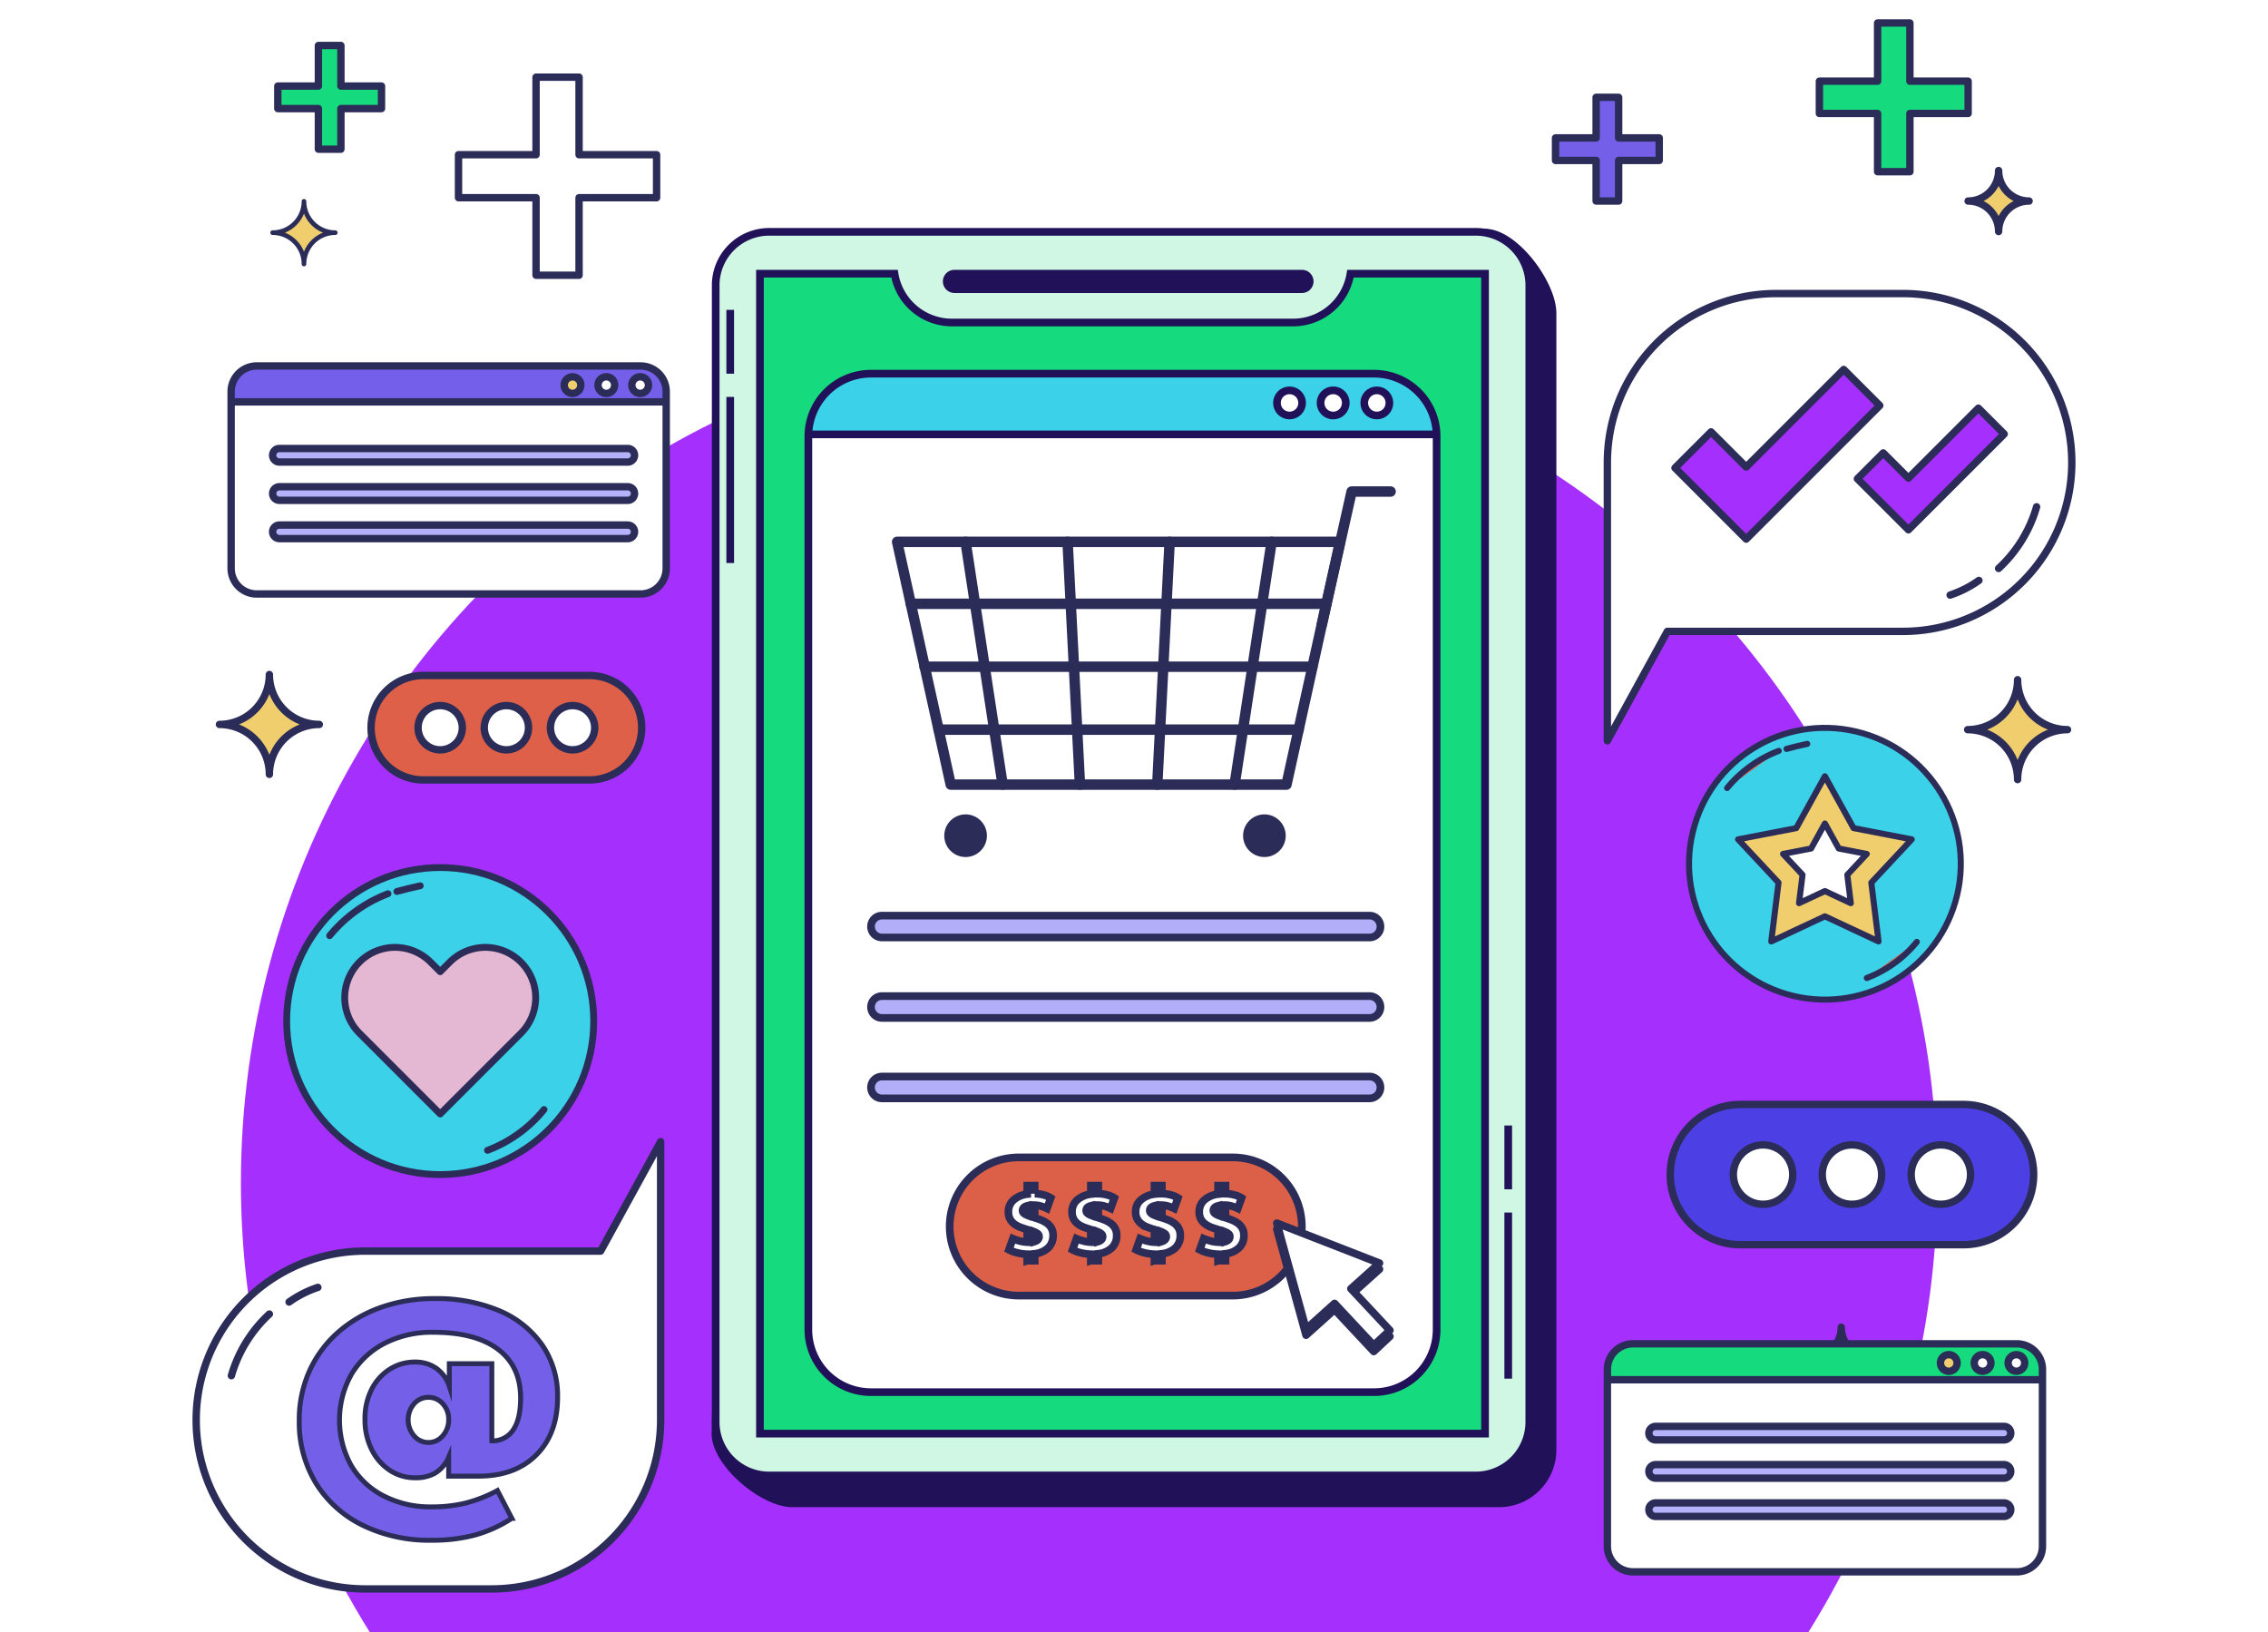 <svg xmlns="http://www.w3.org/2000/svg" xmlns:xlink="http://www.w3.org/1999/xlink" width="460.391" height="331.373" viewBox="0 0 460.391 331.373">
  <defs>
    <clipPath id="clip-path">
      <rect id="Rectángulo_409749" data-name="Rectángulo 409749" width="460.391" height="331.373" transform="translate(868.291 2159.192)" fill="#fff" stroke="#707070" stroke-width="1" opacity="0.77"/>
    </clipPath>
    <filter id="Elipse_11689" x="23.695" y="45.728" width="394.754" height="394.754" filterUnits="userSpaceOnUse">
      <feOffset dy="3" input="SourceAlpha"/>
      <feGaussianBlur stdDeviation="3" result="blur"/>
      <feFlood flood-opacity="0.161"/>
      <feComposite operator="in" in2="blur"/>
      <feComposite in="SourceGraphic"/>
    </filter>
    <clipPath id="clip-path-2">
      <path id="Trazado_994497" data-name="Trazado 994497" d="M313.829,649.5H211.708A12.706,12.706,0,0,1,199,636.789V455.459a12.706,12.706,0,0,1,12.706-12.706H313.829a12.706,12.706,0,0,1,12.706,12.706v181.33A12.706,12.706,0,0,1,313.829,649.5Z" transform="translate(-199.002 -442.753)"/>
    </clipPath>
    <clipPath id="clip-path-6">
      <path id="Trazado_994534" data-name="Trazado 994534" d="M524.147,782.908H446.23a5.2,5.2,0,0,1-5.2-5.2V741.823a5.2,5.2,0,0,1,5.2-5.2h77.917a5.2,5.2,0,0,1,5.2,5.2v35.886A5.2,5.2,0,0,1,524.147,782.908Z" transform="translate(-441.03 -736.623)"/>
    </clipPath>
    <clipPath id="clip-path-8">
      <path id="Trazado_994543" data-name="Trazado 994543" d="M107.271,486.7H29.354a5.2,5.2,0,0,1-5.2-5.2V445.614a5.2,5.2,0,0,1,5.2-5.2h77.917a5.2,5.2,0,0,1,5.2,5.2V481.5A5.2,5.2,0,0,1,107.271,486.7Z" transform="translate(-24.154 -440.414)"/>
    </clipPath>
  </defs>
  <g id="Enmascarar_grupo_1098762" data-name="Enmascarar grupo 1098762" transform="translate(-868.291 -2159.192)" clip-path="url(#clip-path)">
    <g id="Grupo_1160598" data-name="Grupo 1160598" transform="translate(845.882 2155.809)">
      <g id="Grupo_1160596" data-name="Grupo 1160596" transform="translate(0 0)">
        <g transform="matrix(1, 0, 0, 1, 22.41, 3.38)" filter="url(#Elipse_11689)">
          <circle id="Elipse_11689-2" data-name="Elipse 11689" cx="188.377" cy="188.377" r="188.377" transform="translate(32.7 51.73)" fill="#fff"/>
        </g>
        <circle id="Elipse_11690" data-name="Elipse 11690" cx="172.172" cy="172.172" r="172.172" transform="translate(243.487 486.975) rotate(-135)" fill="#a530fe"/>
      </g>
      <g id="Grupo_1160597" data-name="Grupo 1160597" transform="translate(62.233 8.045)">
        <g id="Grupo_1160539" data-name="Grupo 1160539" transform="translate(4.723 29.959)">
          <path id="Trazado_994482" data-name="Trazado 994482" d="M43.087,403.257h0a6.359,6.359,0,0,0-6.36-6.359h0a6.36,6.36,0,0,0,6.36-6.36h0a6.36,6.36,0,0,0,6.36,6.36h0A6.359,6.359,0,0,0,43.087,403.257Z" transform="translate(-25.93 -384.291)" fill="#f1ce6d" stroke="#2b2d58" stroke-linecap="round" stroke-linejoin="round" stroke-miterlimit="10" stroke-width="0.941"/>
          <path id="Trazado_994483" data-name="Trazado 994483" d="M204.247,745.955h0a10.136,10.136,0,0,0-10.136-10.136h0a10.136,10.136,0,0,0,10.136-10.136h0a10.136,10.136,0,0,0,10.136,10.136h0A10.136,10.136,0,0,0,204.247,745.955Z" transform="translate(-77.842 -494.838)" fill="#f1ce6d" stroke="#2b2d58" stroke-linecap="round" stroke-linejoin="round" stroke-miterlimit="10" stroke-width="1.5"/>
          <path id="Trazado_994484" data-name="Trazado 994484" d="M508.83,743.95h0a6.188,6.188,0,0,0-6.188-6.188h0a6.188,6.188,0,0,0,6.188-6.188h0a6.188,6.188,0,0,0,6.188,6.188h0A6.188,6.188,0,0,0,508.83,743.95Z" transform="translate(-179.61 -496.781)" fill="#f1ce6d" stroke="#2b2d58" stroke-linecap="round" stroke-linejoin="round" stroke-miterlimit="10" stroke-width="1.5"/>
          <path id="Trazado_994485" data-name="Trazado 994485" d="M560.3,555.727h0a10.136,10.136,0,0,0-10.136-10.136h0A10.136,10.136,0,0,0,560.3,535.455h0a10.136,10.136,0,0,0,10.136,10.136h0A10.136,10.136,0,0,0,560.3,555.727Z" transform="translate(-195.286 -432.092)" fill="#f1ce6d" stroke="#2b2d58" stroke-linecap="round" stroke-linejoin="round" stroke-miterlimit="10" stroke-width="1.5"/>
          <path id="Trazado_994486" data-name="Trazado 994486" d="M30.751,554.147h0a10.136,10.136,0,0,0-10.136-10.136h0a10.136,10.136,0,0,0,10.136-10.136h0a10.136,10.136,0,0,0,10.136,10.136h0A10.135,10.135,0,0,0,30.751,554.147Z" transform="translate(-20.615 -431.571)" fill="#f1ce6d" stroke="#2b2d58" stroke-linecap="round" stroke-linejoin="round" stroke-miterlimit="10" stroke-width="1.5"/>
          <path id="Trazado_994487" data-name="Trazado 994487" d="M556.489,393.593h0a6.188,6.188,0,0,0-6.188-6.188h0a6.188,6.188,0,0,0,6.188-6.188h0a6.188,6.188,0,0,0,6.188,6.188h0A6.188,6.188,0,0,0,556.489,393.593Z" transform="translate(-195.331 -381.217)" fill="#f1ce6d" stroke="#2b2d58" stroke-linecap="round" stroke-linejoin="round" stroke-miterlimit="10" stroke-width="1.5"/>
        </g>
        <g id="Grupo_1160540" data-name="Grupo 1160540" transform="translate(16.57 0)">
          <path id="Trazado_994488" data-name="Trazado 994488" d="M133.24,368.672H117.5v-15.74h-8.731v15.74H93.029V377.4h15.74v15.74H117.5V377.4h15.74Z" transform="translate(-56.348 -341.928)" fill="#fff" stroke="#2b2d58" stroke-linecap="round" stroke-linejoin="round" stroke-miterlimit="10" stroke-width="1.5"/>
          <path id="Trazado_994489" data-name="Trazado 994489" d="M535.44,308.379H523.622V296.561h-6.556v11.818H505.248v6.556h11.818v11.818h6.556V314.935H535.44Z" transform="translate(-192.317 -296.561)" fill="#15da7e" stroke="#2b2d58" stroke-linecap="round" stroke-linejoin="round" stroke-miterlimit="10" stroke-width="1.5"/>
          <path id="Trazado_994490" data-name="Trazado 994490" d="M59.344,326.167H51.1v-8.24H46.533v8.24h-8.24v4.57h8.24v8.24H51.1v-8.24h8.24Z" transform="translate(-38.293 -313.356)" fill="#15da7e" stroke="#2b2d58" stroke-linecap="round" stroke-linejoin="round" stroke-miterlimit="10" stroke-width="1.5"/>
          <path id="Trazado_994491" data-name="Trazado 994491" d="M446.375,367.279h-8.24v-8.24h-4.571v8.24h-8.24v4.571h8.24v8.24h4.571v-8.24h8.24Z" transform="translate(-165.954 -343.943)" fill="#745fe8" stroke="#2b2d58" stroke-linecap="round" stroke-linejoin="round" stroke-miterlimit="10" stroke-width="1.5"/>
        </g>
        <g id="Grupo_1160560" data-name="Grupo 1160560" transform="translate(105.407 42.402)">
          <g id="Grupo_1160543" data-name="Grupo 1160543" transform="translate(0 0)">
            <path id="Trazado_994492" data-name="Trazado 994492" d="M329.922,657.984H186.484c-6,0-15.629-8.158-15.629-14.156l4.768-227.44a10.86,10.86,0,0,1,10.86-10.86l140.595-5.5c6,0,13.7,10.361,13.7,16.359V647.124A10.858,10.858,0,0,1,329.922,657.984Z" transform="translate(-170.855 -399.866)" fill="#201158" stroke="#201158" stroke-miterlimit="10" stroke-width="1.556"/>
            <path id="Trazado_994493" data-name="Trazado 994493" d="M325.228,652.241H181.79a10.86,10.86,0,0,1-10.86-10.86V410.645a10.86,10.86,0,0,1,10.86-10.86H325.228a10.86,10.86,0,0,1,10.86,10.86V641.381A10.86,10.86,0,0,1,325.228,652.241Z" transform="translate(-170.88 -399.785)" fill="#cff7e4" stroke="#201158" stroke-miterlimit="10" stroke-width="1.556"/>
            <path id="Trazado_994494" data-name="Trazado 994494" d="M304.206,412.459a11.789,11.789,0,0,1-11.632,9.91H223.288a11.789,11.789,0,0,1-11.632-9.91H184.337V647.928H331.526V412.459Z" transform="translate(-175.302 -403.966)" fill="#15da7e" stroke="#201158" stroke-miterlimit="10" stroke-width="1.556"/>
            <path id="Trazado_994495" data-name="Trazado 994495" d="M313.022,415.6H242.484a1.572,1.572,0,0,1-1.572-1.572h0a1.572,1.572,0,0,1,1.572-1.572h70.538a1.572,1.572,0,0,1,1.572,1.572h0A1.572,1.572,0,0,1,313.022,415.6Z" transform="translate(-193.963 -403.965)" fill="#201158" stroke="#201158" stroke-miterlimit="10" stroke-width="1.556"/>
            <g id="Grupo_1160541" data-name="Grupo 1160541" transform="translate(3 15.842)">
              <line id="Línea_667" data-name="Línea 667" y1="33.719" transform="translate(0 17.669)" fill="none" stroke="#201158" stroke-miterlimit="10" stroke-width="1.556"/>
              <line id="Línea_668" data-name="Línea 668" y1="12.953" fill="none" stroke="#201158" stroke-miterlimit="10" stroke-width="1.556"/>
            </g>
            <g id="Grupo_1160542" data-name="Grupo 1160542" transform="translate(160.932 181.414)">
              <line id="Línea_669" data-name="Línea 669" y1="33.719" transform="translate(0 17.669)" fill="none" stroke="#201158" stroke-miterlimit="10" stroke-width="1.556"/>
              <line id="Línea_670" data-name="Línea 670" y1="12.953" fill="none" stroke="#201158" stroke-miterlimit="10" stroke-width="1.556"/>
            </g>
          </g>
          <g id="Grupo_1160548" data-name="Grupo 1160548" transform="translate(18.863 28.795)">
            <path id="Trazado_994496" data-name="Trazado 994496" d="M313.829,649.5H211.708A12.706,12.706,0,0,1,199,636.789V455.459a12.706,12.706,0,0,1,12.706-12.706H313.829a12.706,12.706,0,0,1,12.706,12.706v181.33A12.706,12.706,0,0,1,313.829,649.5Z" transform="translate(-199.002 -442.753)" fill="#fff"/>
            <g id="Grupo_1160544" data-name="Grupo 1160544" clip-path="url(#clip-path-2)">
              <rect id="Rectángulo_409744" data-name="Rectángulo 409744" width="170.603" height="20.269" transform="translate(-24.181 -7.95)" fill="#3ad1e9" stroke="#201158" stroke-miterlimit="10" stroke-width="1.556"/>
            </g>
            <g id="Grupo_1160545" data-name="Grupo 1160545" clip-path="url(#clip-path-2)">
              <circle id="Elipse_11680" data-name="Elipse 11680" cx="2.556" cy="2.556" r="2.556" transform="translate(112.837 3.379)" fill="#fff" stroke="#201158" stroke-miterlimit="10" stroke-width="1.556"/>
            </g>
            <g id="Grupo_1160546" data-name="Grupo 1160546" clip-path="url(#clip-path-2)">
              <path id="Trazado_994499" data-name="Trazado 994499" d="M359.268,450.351a2.556,2.556,0,1,1-2.556-2.556A2.556,2.556,0,0,1,359.268,450.351Z" transform="translate(-250.179 -444.416)" fill="#fff" stroke="#201158" stroke-miterlimit="10" stroke-width="1.556"/>
            </g>
            <g id="Grupo_1160547" data-name="Grupo 1160547" clip-path="url(#clip-path-2)">
              <circle id="Elipse_11681" data-name="Elipse 11681" cx="2.556" cy="2.556" r="2.556" transform="translate(95.117 3.379)" fill="#fff" stroke="#201158" stroke-miterlimit="10" stroke-width="1.556"/>
            </g>
            <path id="Trazado_994502" data-name="Trazado 994502" d="M313.829,649.5H211.708A12.706,12.706,0,0,1,199,636.789V455.459a12.706,12.706,0,0,1,12.706-12.706H313.829a12.706,12.706,0,0,1,12.706,12.706v181.33A12.706,12.706,0,0,1,313.829,649.5Z" transform="translate(-199.002 -442.753)" fill="none" stroke="#201158" stroke-miterlimit="10" stroke-width="1.556"/>
          </g>
          <g id="Grupo_1160553" data-name="Grupo 1160553" transform="translate(35.824 51.662)">
            <g id="Grupo_1160552" data-name="Grupo 1160552">
              <g id="Grupo_1160551" data-name="Grupo 1160551" transform="translate(0 10.213)">
                <path id="Trazado_994503" data-name="Trazado 994503" d="M304.4,543.509H236.251a1.06,1.06,0,0,1-1.035-.831L224.337,493.4a1.059,1.059,0,0,1,1.034-1.287h89.912a1.059,1.059,0,0,1,1.034,1.287l-10.879,49.276A1.058,1.058,0,0,1,304.4,543.509Zm-67.3-2.118h66.451l10.412-47.157H226.69Z" transform="translate(-224.312 -492.115)" fill="#2b2d58"/>
                <g id="Grupo_1160549" data-name="Grupo 1160549" transform="translate(2.777 12.572)">
                  <path id="Trazado_994504" data-name="Trazado 994504" d="M312.442,532.056h-78.72a1.06,1.06,0,1,1,0-2.119h78.72a1.06,1.06,0,0,1,0,2.119Z" transform="translate(-229.843 -517.163)" fill="#2b2d58"/>
                  <path id="Trazado_994505" data-name="Trazado 994505" d="M313.874,512.994h-84.36a1.059,1.059,0,0,1,0-2.119h84.361a1.059,1.059,0,1,1,0,2.119Z" transform="translate(-228.455 -510.875)" fill="#2b2d58"/>
                  <path id="Trazado_994506" data-name="Trazado 994506" d="M311.009,551.118H237.93a1.059,1.059,0,0,1,0-2.119h73.079a1.059,1.059,0,1,1,0,2.119Z" transform="translate(-231.231 -523.45)" fill="#2b2d58"/>
                </g>
                <g id="Grupo_1160550" data-name="Grupo 1160550" transform="translate(13.895 0)">
                  <path id="Trazado_994507" data-name="Trazado 994507" d="M279.51,543.509a1.059,1.059,0,0,1-1.057-1.005l-2.506-49.275a1.059,1.059,0,0,1,2.116-.108l2.505,49.275a1.06,1.06,0,0,1-1,1.112Z" transform="translate(-255.239 -492.115)" fill="#2b2d58"/>
                  <path id="Trazado_994508" data-name="Trazado 994508" d="M253.621,543.509a1.06,1.06,0,0,1-1.046-.9l-7.516-49.275a1.059,1.059,0,1,1,2.094-.32l7.516,49.275a1.06,1.06,0,0,1-.887,1.207A1.01,1.01,0,0,1,253.621,543.509Z" transform="translate(-245.047 -492.115)" fill="#2b2d58"/>
                  <path id="Trazado_994509" data-name="Trazado 994509" d="M327.588,543.509a1.078,1.078,0,0,1-.161-.012,1.059,1.059,0,0,1-.887-1.207l7.516-49.275a1.059,1.059,0,0,1,2.094.32l-7.516,49.275A1.06,1.06,0,0,1,327.588,543.509Z" transform="translate(-271.923 -492.115)" fill="#2b2d58"/>
                  <path id="Trazado_994510" data-name="Trazado 994510" d="M304.166,543.509h-.055a1.059,1.059,0,0,1-1-1.112l2.506-49.275a1.059,1.059,0,1,1,2.116.108L305.223,542.5A1.059,1.059,0,0,1,304.166,543.509Z" transform="translate(-264.197 -492.115)" fill="#2b2d58"/>
                </g>
              </g>
              <path id="Trazado_994511" data-name="Trazado 994511" d="M354.024,505.948a1.061,1.061,0,0,1-1.035-1.291l6.041-26.954a1.06,1.06,0,0,1,1.034-.828h7.911a1.059,1.059,0,1,1,0,2.119h-7.063l-5.856,26.126A1.062,1.062,0,0,1,354.024,505.948Z" transform="translate(-266.747 -476.875)" fill="#2b2d58"/>
            </g>
            <path id="Trazado_994512" data-name="Trazado 994512" d="M248.825,580.577a4.327,4.327,0,1,1-4.327-4.327A4.327,4.327,0,0,1,248.825,580.577Z" transform="translate(-229.543 -509.654)" fill="#2b2d58"/>
            <path id="Trazado_994513" data-name="Trazado 994513" d="M339.337,580.577a4.327,4.327,0,1,1-4.327-4.327A4.327,4.327,0,0,1,339.337,580.577Z" transform="translate(-259.398 -509.654)" fill="#2b2d58"/>
          </g>
          <path id="Trazado_994514" data-name="Trazado 994514" d="M319.186,611.351H220.2a2.216,2.216,0,0,1-2.216-2.216h0a2.216,2.216,0,0,1,2.216-2.216h98.981a2.216,2.216,0,0,1,2.216,2.216h0A2.216,2.216,0,0,1,319.186,611.351Z" transform="translate(-186.402 -468.108)" fill="#b2aff8" stroke="#2b2d58" stroke-miterlimit="10" stroke-width="1.556"/>
          <path id="Trazado_994515" data-name="Trazado 994515" d="M319.186,635.721H220.2a2.216,2.216,0,0,1-2.216-2.216h0a2.216,2.216,0,0,1,2.216-2.216h98.981a2.216,2.216,0,0,1,2.216,2.216h0A2.216,2.216,0,0,1,319.186,635.721Z" transform="translate(-186.402 -476.146)" fill="#b2aff8" stroke="#2b2d58" stroke-miterlimit="10" stroke-width="1.556"/>
          <path id="Trazado_994516" data-name="Trazado 994516" d="M319.186,660.09H220.2a2.217,2.217,0,0,1-2.216-2.216h0a2.216,2.216,0,0,1,2.216-2.216h98.981a2.217,2.217,0,0,1,2.216,2.216h0A2.217,2.217,0,0,1,319.186,660.09Z" transform="translate(-186.402 -484.184)" fill="#b2aff8" stroke="#2b2d58" stroke-miterlimit="10" stroke-width="1.556"/>
          <path id="Trazado_994517" data-name="Trazado 994517" d="M299.268,708.206H255.841a14.025,14.025,0,0,1-14.026-14.026h0a14.025,14.025,0,0,1,14.026-14.026h43.427a14.025,14.025,0,0,1,14.026,14.026h0A14.025,14.025,0,0,1,299.268,708.206Z" transform="translate(-194.261 -492.264)" fill="#dc6048" stroke="#2b2d58" stroke-miterlimit="10" stroke-width="1.556"/>
          <g id="Grupo_1160558" data-name="Grupo 1160558" transform="translate(59.47 193.622)">
            <g id="Grupo_1160554" data-name="Grupo 1160554">
              <path id="Trazado_994518" data-name="Trazado 994518" d="M263.414,703.943v-1.314a9.75,9.75,0,0,1-2.025-.284,7.224,7.224,0,0,1-1.686-.623l.8-2.254a10.694,10.694,0,0,0,1.41.48,7.13,7.13,0,0,0,1.5.23v-2.556c-.438-.13-.883-.278-1.332-.444a5.19,5.19,0,0,1-1.234-.649,3.109,3.109,0,0,1-.9-1,2.949,2.949,0,0,1-.346-1.491,3.117,3.117,0,0,1,1.02-2.4,5.151,5.151,0,0,1,2.8-1.208v-1.722h1.509v1.635a7.475,7.475,0,0,1,1.83.257,4.807,4.807,0,0,1,1.437.612l-.763,2.131a8.4,8.4,0,0,0-1.251-.48,4.947,4.947,0,0,0-1.252-.195v2.556q.639.2,1.3.462a5.66,5.66,0,0,1,1.208.665,3.115,3.115,0,0,1,.887.994,2.9,2.9,0,0,1,.338,1.448,3.386,3.386,0,0,1-.985,2.539,4.774,4.774,0,0,1-2.744,1.208v1.4h-1.509Zm-.94-10.192a.7.7,0,0,0,.257.56,2.5,2.5,0,0,0,.684.4v-1.9Q262.474,693.06,262.474,693.751Zm2.449,6.3q.889-.285.889-1.011a.691.691,0,0,0-.24-.533,2.46,2.46,0,0,0-.649-.39Z" transform="translate(-259.596 -688.708)" fill="#fff" stroke="#2b2d58" stroke-miterlimit="10" stroke-width="1.556"/>
            </g>
            <g id="Grupo_1160555" data-name="Grupo 1160555" transform="translate(12.912)">
              <path id="Trazado_994519" data-name="Trazado 994519" d="M282.681,703.943v-1.314a9.751,9.751,0,0,1-2.025-.284,7.235,7.235,0,0,1-1.686-.623l.8-2.254a10.7,10.7,0,0,0,1.41.48,7.131,7.131,0,0,0,1.5.23v-2.556c-.438-.13-.883-.278-1.332-.444a5.19,5.19,0,0,1-1.234-.649,3.109,3.109,0,0,1-.9-1,2.948,2.948,0,0,1-.346-1.491,3.117,3.117,0,0,1,1.02-2.4,5.151,5.151,0,0,1,2.8-1.208v-1.722h1.509v1.635a7.475,7.475,0,0,1,1.83.257,4.821,4.821,0,0,1,1.438.612l-.763,2.131a8.4,8.4,0,0,0-1.251-.48,4.948,4.948,0,0,0-1.253-.195v2.556q.639.2,1.3.462a5.659,5.659,0,0,1,1.208.665,3.114,3.114,0,0,1,.887.994,2.9,2.9,0,0,1,.338,1.448,3.384,3.384,0,0,1-.986,2.539,4.773,4.773,0,0,1-2.744,1.208v1.4h-1.508Zm-.941-10.192a.705.705,0,0,0,.257.56,2.5,2.5,0,0,0,.684.4v-1.9Q281.74,693.06,281.74,693.751Zm2.449,6.3q.889-.285.889-1.011a.691.691,0,0,0-.24-.533,2.46,2.46,0,0,0-.649-.39Z" transform="translate(-278.863 -688.708)" fill="#fff" stroke="#2b2d58" stroke-miterlimit="10" stroke-width="1.556"/>
            </g>
            <g id="Grupo_1160556" data-name="Grupo 1160556" transform="translate(25.824)">
              <path id="Trazado_994520" data-name="Trazado 994520" d="M301.947,703.943v-1.314a9.749,9.749,0,0,1-2.025-.284,7.233,7.233,0,0,1-1.686-.623l.8-2.254a10.671,10.671,0,0,0,1.411.48,7.131,7.131,0,0,0,1.5.23v-2.556q-.656-.195-1.332-.444a5.188,5.188,0,0,1-1.234-.649,3.107,3.107,0,0,1-.9-1,2.948,2.948,0,0,1-.346-1.491,3.117,3.117,0,0,1,1.02-2.4,5.154,5.154,0,0,1,2.8-1.208v-1.722h1.508v1.635a7.474,7.474,0,0,1,1.83.257,4.806,4.806,0,0,1,1.437.612l-.763,2.131a8.4,8.4,0,0,0-1.251-.48,4.947,4.947,0,0,0-1.253-.195v2.556q.639.2,1.3.462a5.661,5.661,0,0,1,1.208.665,3.115,3.115,0,0,1,.887.994,2.9,2.9,0,0,1,.338,1.448,3.386,3.386,0,0,1-.985,2.539,4.773,4.773,0,0,1-2.744,1.208v1.4h-1.508Zm-.94-10.192a.7.7,0,0,0,.257.56,2.5,2.5,0,0,0,.684.4v-1.9Q301.006,693.06,301.007,693.751Zm2.449,6.3q.889-.285.889-1.011a.691.691,0,0,0-.24-.533,2.459,2.459,0,0,0-.649-.39Z" transform="translate(-298.13 -688.708)" fill="#fff" stroke="#2b2d58" stroke-miterlimit="10" stroke-width="1.556"/>
            </g>
            <g id="Grupo_1160557" data-name="Grupo 1160557" transform="translate(38.735)">
              <path id="Trazado_994521" data-name="Trazado 994521" d="M321.214,703.943v-1.314a9.75,9.75,0,0,1-2.025-.284,7.234,7.234,0,0,1-1.686-.623l.8-2.254a10.7,10.7,0,0,0,1.41.48,7.13,7.13,0,0,0,1.5.23v-2.556c-.438-.13-.883-.278-1.332-.444a5.189,5.189,0,0,1-1.234-.649,3.108,3.108,0,0,1-.9-1,2.949,2.949,0,0,1-.346-1.491,3.117,3.117,0,0,1,1.02-2.4,5.151,5.151,0,0,1,2.8-1.208v-1.722h1.508v1.635a7.474,7.474,0,0,1,1.83.257,4.822,4.822,0,0,1,1.438.612l-.763,2.131a8.393,8.393,0,0,0-1.251-.48,4.948,4.948,0,0,0-1.253-.195v2.556q.639.2,1.3.462a5.66,5.66,0,0,1,1.208.665,3.115,3.115,0,0,1,.887.994,2.9,2.9,0,0,1,.338,1.448,3.384,3.384,0,0,1-.986,2.539,4.774,4.774,0,0,1-2.744,1.208v1.4h-1.508Zm-.941-10.192a.705.705,0,0,0,.257.56,2.5,2.5,0,0,0,.684.4v-1.9Q320.273,693.06,320.273,693.751Zm2.449,6.3q.889-.285.889-1.011a.691.691,0,0,0-.24-.533,2.46,2.46,0,0,0-.649-.39Z" transform="translate(-317.397 -688.708)" fill="#fff" stroke="#2b2d58" stroke-miterlimit="10" stroke-width="1.556"/>
            </g>
          </g>
          <g id="Grupo_1160559" data-name="Grupo 1160559" transform="translate(113.959 201.24)">
            <path id="Trazado_994522" data-name="Trazado 994522" d="M361.734,710.026l-20.829-8.114,5.935,21.5,5.782-5.2,7.956,8.511,3.27-3.057-7.9-8.447Z" transform="translate(-340.905 -700.681)" fill="#2b2d58" stroke="#2b2d58" stroke-linecap="round" stroke-linejoin="round" stroke-miterlimit="10" stroke-width="1.556"/>
            <path id="Trazado_994523" data-name="Trazado 994523" d="M361.734,708.188l-20.829-8.114,5.935,21.5,5.782-5.2,7.956,8.51,3.27-3.057-7.9-8.447Z" transform="translate(-340.905 -700.075)" fill="#fff" stroke="#2b2d58" stroke-linecap="round" stroke-linejoin="round" stroke-miterlimit="10" stroke-width="1.556"/>
          </g>
        </g>
        <g id="Grupo_1160569" data-name="Grupo 1160569" transform="translate(0 54.929)">
          <g id="Grupo_1160564" data-name="Grupo 1160564" transform="translate(286.465 0)">
            <g id="Grupo_1160561" data-name="Grupo 1160561">
              <path id="Trazado_994524" data-name="Trazado 994524" d="M501.017,418.477h-25.7a34.29,34.29,0,0,0-34.29,34.29v56.5l12.177-22.211h47.81a34.29,34.29,0,0,0,34.29-34.289h0A34.29,34.29,0,0,0,501.017,418.477Z" transform="translate(-441.03 -418.477)" fill="#fff" stroke="#2b2d58" stroke-linecap="round" stroke-linejoin="round" stroke-miterlimit="10" stroke-width="1.5"/>
              <path id="Trazado_994525" data-name="Trazado 994525" d="M567.247,483.075a27.3,27.3,0,0,1-7.712,12.511" transform="translate(-480.119 -439.784)" fill="#fff" stroke="#2b2d58" stroke-linecap="round" stroke-linejoin="round" stroke-miterlimit="10" stroke-width="1.5"/>
              <path id="Trazado_994526" data-name="Trazado 994526" d="M550.692,505.38a22.216,22.216,0,0,1-5.842,2.971" transform="translate(-475.275 -447.142)" fill="#fff" stroke="#2b2d58" stroke-linecap="round" stroke-linejoin="round" stroke-miterlimit="10" stroke-width="1.5"/>
            </g>
            <g id="Grupo_1160563" data-name="Grupo 1160563" transform="translate(13.725 15.41)">
              <g id="Grupo_1160562" data-name="Grupo 1160562">
                <path id="Trazado_994527" data-name="Trazado 994527" d="M475.962,475.91,461.51,461.459l7.319-7.319,7.132,7.133,19.8-19.8,7.319,7.319Z" transform="translate(-461.51 -441.472)" fill="#a530fe" stroke="#2b2d58" stroke-linecap="round" stroke-linejoin="round" stroke-miterlimit="10" stroke-width="1.5"/>
                <path id="Trazado_994528" data-name="Trazado 994528" d="M527.121,477.89l-10.36-10.359,5.247-5.246,5.113,5.113L541.314,453.2l5.247,5.247Z" transform="translate(-479.734 -445.342)" fill="#a530fe" stroke="#2b2d58" stroke-linecap="round" stroke-linejoin="round" stroke-miterlimit="10" stroke-width="1.5"/>
              </g>
            </g>
          </g>
          <g id="Grupo_1160568" data-name="Grupo 1160568" transform="translate(0 172.172)">
            <g id="Grupo_1160566" data-name="Grupo 1160566">
              <g id="Grupo_1160565" data-name="Grupo 1160565">
                <path id="Trazado_994529" data-name="Trazado 994529" d="M47.857,766.182h25.7a34.289,34.289,0,0,0,34.29-34.29v-56.5L95.667,697.6H47.857a34.289,34.289,0,0,0-34.29,34.289h0A34.29,34.29,0,0,0,47.857,766.182Z" transform="translate(-13.567 -675.392)" fill="#fff" stroke="#2b2d58" stroke-linecap="round" stroke-linejoin="round" stroke-miterlimit="10" stroke-width="1.5"/>
                <path id="Trazado_994530" data-name="Trazado 994530" d="M24.232,740.112A27.3,27.3,0,0,1,31.944,727.6" transform="translate(-17.085 -692.613)" fill="#fff" stroke="#2b2d58" stroke-linecap="round" stroke-linejoin="round" stroke-miterlimit="10" stroke-width="1.5"/>
                <path id="Trazado_994531" data-name="Trazado 994531" d="M41.708,722.5a22.208,22.208,0,0,1,5.842-2.971" transform="translate(-22.849 -689.952)" fill="#fff" stroke="#2b2d58" stroke-linecap="round" stroke-linejoin="round" stroke-miterlimit="10" stroke-width="1.5"/>
              </g>
            </g>
            <g id="Grupo_1160567" data-name="Grupo 1160567" transform="translate(20.919 31.853)">
              <path id="Trazado_994532" data-name="Trazado 994532" d="M81.157,758.966h-6.04v-3.85a7.006,7.006,0,0,1-2.721,3.219,7.946,7.946,0,0,1-4.049.962,9.189,9.189,0,0,1-5.244-1.56,10.7,10.7,0,0,1-3.65-4.248,13.522,13.522,0,0,1-1.328-6.074,13.117,13.117,0,0,1,1.328-6.007,10.308,10.308,0,0,1,3.65-4.115,9.485,9.485,0,0,1,5.244-1.494A7.406,7.406,0,0,1,72.495,737a7.26,7.26,0,0,1,2.754,3.717v-4.58h8.629V751.8a4.953,4.953,0,0,0,4.314-2.19q1.526-2.19,1.527-6.505,0-6.438-4.581-9.89T72,729.76a20.99,20.99,0,0,0-9.924,2.256,16.825,16.825,0,0,0-6.7,6.273,19.073,19.073,0,0,0-.066,18.486,16.248,16.248,0,0,0,6.605,6.206,20.721,20.721,0,0,0,9.757,2.224,28.725,28.725,0,0,0,6.837-.763,28.4,28.4,0,0,0,6.505-2.555l2.921,5.642a26.565,26.565,0,0,1-7.467,3.386,33.428,33.428,0,0,1-8.8,1.062,30.862,30.862,0,0,1-14.038-3.053,22.978,22.978,0,0,1-9.459-8.53,23.681,23.681,0,0,1-3.385-12.711,24.044,24.044,0,0,1,2.025-9.956,23.242,23.242,0,0,1,5.708-7.833,26.21,26.21,0,0,1,8.729-5.144,32.178,32.178,0,0,1,11.019-1.826,32.477,32.477,0,0,1,13.11,2.456,20.127,20.127,0,0,1,8.729,6.97,18.218,18.218,0,0,1,3.12,10.621q0,7.368-4.314,11.682T81.157,758.966ZM71,752.13a3.741,3.741,0,0,0,2.921-1.361,4.805,4.805,0,0,0,1.195-3.286,4.565,4.565,0,0,0-1.195-3.219A3.824,3.824,0,0,0,71,742.969a3.781,3.781,0,0,0-2.921,1.328,4.979,4.979,0,0,0,0,6.472A3.739,3.739,0,0,0,71,752.13Z" transform="translate(-44.782 -722.923)" fill="#745fe8" stroke="#2b2d58" stroke-miterlimit="10" stroke-width="1"/>
            </g>
          </g>
        </g>
        <g id="Grupo_1160582" data-name="Grupo 1160582" transform="translate(7.095 69.63)">
          <g id="Grupo_1160575" data-name="Grupo 1160575" transform="translate(279.37 198.505)">
            <g id="Grupo_1160573" data-name="Grupo 1160573">
              <g id="Grupo_1160572" data-name="Grupo 1160572">
                <path id="Trazado_994533" data-name="Trazado 994533" d="M524.147,782.908H446.23a5.2,5.2,0,0,1-5.2-5.2V741.823a5.2,5.2,0,0,1,5.2-5.2h77.917a5.2,5.2,0,0,1,5.2,5.2v35.886A5.2,5.2,0,0,1,524.147,782.908Z" transform="translate(-441.03 -736.623)" fill="#fff"/>
                <g id="Grupo_1160570" data-name="Grupo 1160570" clip-path="url(#clip-path-6)">
                  <rect id="Rectángulo_409745" data-name="Rectángulo 409745" width="108.579" height="13.518" transform="translate(-9.187 -6.229)" fill="#15da7e" stroke="#2b2d58" stroke-linecap="round" stroke-linejoin="round" stroke-miterlimit="10" stroke-width="1.5"/>
                </g>
                <g id="Grupo_1160571" data-name="Grupo 1160571" clip-path="url(#clip-path-6)">
                  <circle id="Elipse_11682" data-name="Elipse 11682" cx="1.688" cy="1.688" r="1.688" transform="translate(81.343 2.197)" fill="#fff" stroke="#2b2d58" stroke-linecap="round" stroke-linejoin="round" stroke-miterlimit="10" stroke-width="1.5"/>
                  <path id="Trazado_994535" data-name="Trazado 994535" d="M555.541,741.59a1.688,1.688,0,1,1-1.688-1.688A1.688,1.688,0,0,1,555.541,741.59Z" transform="translate(-477.688 -737.705)" fill="#fff" stroke="#2b2d58" stroke-linecap="round" stroke-linejoin="round" stroke-miterlimit="10" stroke-width="1.5"/>
                  <path id="Trazado_994536" data-name="Trazado 994536" d="M545.3,741.59a1.689,1.689,0,1,1-1.689-1.688A1.689,1.689,0,0,1,545.3,741.59Z" transform="translate(-474.308 -737.705)" fill="#f1ce6d" stroke="#2b2d58" stroke-linecap="round" stroke-linejoin="round" stroke-miterlimit="10" stroke-width="1.5"/>
                </g>
                <path id="Trazado_994538" data-name="Trazado 994538" d="M524.147,782.908H446.23a5.2,5.2,0,0,1-5.2-5.2V741.823a5.2,5.2,0,0,1,5.2-5.2h77.917a5.2,5.2,0,0,1,5.2,5.2v35.886A5.2,5.2,0,0,1,524.147,782.908Z" transform="translate(-441.03 -736.623)" fill="none" stroke="#2b2d58" stroke-linecap="round" stroke-linejoin="round" stroke-miterlimit="10" stroke-width="1.5"/>
              </g>
            </g>
            <g id="Grupo_1160574" data-name="Grupo 1160574" transform="translate(8.426 16.75)">
              <path id="Trazado_994539" data-name="Trazado 994539" d="M525.686,764.372H454.98A1.377,1.377,0,0,1,453.6,763h0a1.377,1.377,0,0,1,1.377-1.377h70.706A1.377,1.377,0,0,1,527.063,763h0A1.377,1.377,0,0,1,525.686,764.372Z" transform="translate(-453.603 -761.618)" fill="#b4b2fa" stroke="#2b2d58" stroke-linecap="round" stroke-linejoin="round" stroke-miterlimit="10" stroke-width="1.5"/>
              <path id="Trazado_994540" data-name="Trazado 994540" d="M525.686,775.966H454.98a1.377,1.377,0,0,1-1.377-1.377h0a1.377,1.377,0,0,1,1.377-1.377h70.706a1.377,1.377,0,0,1,1.377,1.377h0A1.377,1.377,0,0,1,525.686,775.966Z" transform="translate(-453.603 -765.442)" fill="#b4b2fa" stroke="#2b2d58" stroke-linecap="round" stroke-linejoin="round" stroke-miterlimit="10" stroke-width="1.5"/>
              <path id="Trazado_994541" data-name="Trazado 994541" d="M525.686,787.56H454.98a1.377,1.377,0,0,1-1.377-1.377h0a1.377,1.377,0,0,1,1.377-1.377h70.706a1.377,1.377,0,0,1,1.377,1.377h0A1.377,1.377,0,0,1,525.686,787.56Z" transform="translate(-453.603 -769.267)" fill="#b4b2fa" stroke="#2b2d58" stroke-linecap="round" stroke-linejoin="round" stroke-miterlimit="10" stroke-width="1.5"/>
            </g>
          </g>
          <g id="Grupo_1160581" data-name="Grupo 1160581" transform="translate(0)">
            <g id="Grupo_1160579" data-name="Grupo 1160579">
              <g id="Grupo_1160578" data-name="Grupo 1160578">
                <path id="Trazado_994542" data-name="Trazado 994542" d="M107.271,486.7H29.354a5.2,5.2,0,0,1-5.2-5.2V445.614a5.2,5.2,0,0,1,5.2-5.2h77.917a5.2,5.2,0,0,1,5.2,5.2V481.5A5.2,5.2,0,0,1,107.271,486.7Z" transform="translate(-24.154 -440.414)" fill="#fff"/>
                <g id="Grupo_1160576" data-name="Grupo 1160576" clip-path="url(#clip-path-8)">
                  <rect id="Rectángulo_409746" data-name="Rectángulo 409746" width="108.579" height="13.518" transform="translate(-9.187 -6.228)" fill="#745fea" stroke="#2b2d58" stroke-linecap="round" stroke-linejoin="round" stroke-miterlimit="10" stroke-width="1.5"/>
                </g>
                <g id="Grupo_1160577" data-name="Grupo 1160577" clip-path="url(#clip-path-8)">
                  <path id="Trazado_994544" data-name="Trazado 994544" d="M148.91,445.381a1.688,1.688,0,1,1-1.688-1.688A1.688,1.688,0,0,1,148.91,445.381Z" transform="translate(-64.191 -441.496)" fill="#fff" stroke="#2b2d58" stroke-linecap="round" stroke-linejoin="round" stroke-miterlimit="10" stroke-width="1.5"/>
                  <path id="Trazado_994545" data-name="Trazado 994545" d="M138.665,445.381a1.688,1.688,0,1,1-1.688-1.688A1.688,1.688,0,0,1,138.665,445.381Z" transform="translate(-60.812 -441.496)" fill="#fff" stroke="#2b2d58" stroke-linecap="round" stroke-linejoin="round" stroke-miterlimit="10" stroke-width="1.5"/>
                  <circle id="Elipse_11683" data-name="Elipse 11683" cx="1.688" cy="1.688" r="1.688" transform="translate(67.611 2.197)" fill="#f1ce6d" stroke="#2b2d58" stroke-linecap="round" stroke-linejoin="round" stroke-miterlimit="10" stroke-width="1.5"/>
                </g>
                <path id="Trazado_994547" data-name="Trazado 994547" d="M107.271,486.7H29.354a5.2,5.2,0,0,1-5.2-5.2V445.614a5.2,5.2,0,0,1,5.2-5.2h77.917a5.2,5.2,0,0,1,5.2,5.2V481.5A5.2,5.2,0,0,1,107.271,486.7Z" transform="translate(-24.154 -440.414)" fill="none" stroke="#2b2d58" stroke-linecap="round" stroke-linejoin="round" stroke-miterlimit="10" stroke-width="1.5"/>
              </g>
            </g>
            <g id="Grupo_1160580" data-name="Grupo 1160580" transform="translate(8.426 16.751)">
              <path id="Trazado_994548" data-name="Trazado 994548" d="M108.81,468.164H38.1a1.377,1.377,0,0,1-1.377-1.377h0A1.377,1.377,0,0,1,38.1,465.41H108.81a1.377,1.377,0,0,1,1.377,1.377h0A1.378,1.378,0,0,1,108.81,468.164Z" transform="translate(-36.727 -465.41)" fill="#b4b2fa" stroke="#2b2d58" stroke-linecap="round" stroke-linejoin="round" stroke-miterlimit="10" stroke-width="1.5"/>
              <path id="Trazado_994549" data-name="Trazado 994549" d="M108.81,479.758H38.1a1.377,1.377,0,0,1-1.377-1.377h0A1.377,1.377,0,0,1,38.1,477H108.81a1.377,1.377,0,0,1,1.377,1.377h0A1.378,1.378,0,0,1,108.81,479.758Z" transform="translate(-36.727 -469.234)" fill="#b4b2fa" stroke="#2b2d58" stroke-linecap="round" stroke-linejoin="round" stroke-miterlimit="10" stroke-width="1.5"/>
              <path id="Trazado_994550" data-name="Trazado 994550" d="M108.81,491.351H38.1a1.377,1.377,0,0,1-1.377-1.377h0A1.377,1.377,0,0,1,38.1,488.6H108.81a1.377,1.377,0,0,1,1.377,1.377h0A1.377,1.377,0,0,1,108.81,491.351Z" transform="translate(-36.727 -473.058)" fill="#b4b2fa" stroke="#2b2d58" stroke-linecap="round" stroke-linejoin="round" stroke-miterlimit="10" stroke-width="1.5"/>
            </g>
          </g>
        </g>
        <g id="Grupo_1160587" data-name="Grupo 1160587" transform="translate(35.503 132.467)">
          <g id="Grupo_1160584" data-name="Grupo 1160584" transform="translate(263.722 87.079)">
            <path id="Trazado_994551" data-name="Trazado 994551" d="M519.611,692.587H474.3a14.234,14.234,0,0,1-14.234-14.234h0A14.234,14.234,0,0,1,474.3,664.119h45.308a14.234,14.234,0,0,1,14.234,14.234h0A14.234,14.234,0,0,1,519.611,692.587Z" transform="translate(-460.069 -664.119)" fill="#4c3fe3" stroke="#2b2d58" stroke-linecap="round" stroke-linejoin="round" stroke-miterlimit="10" stroke-width="1.5"/>
            <g id="Grupo_1160583" data-name="Grupo 1160583" transform="translate(12.811 8.203)">
              <circle id="Elipse_11684" data-name="Elipse 11684" cx="6.031" cy="6.031" r="6.031" fill="#fff" stroke="#2b2d58" stroke-linecap="round" stroke-linejoin="round" stroke-miterlimit="10" stroke-width="1.5"/>
              <circle id="Elipse_11685" data-name="Elipse 11685" cx="6.031" cy="6.031" r="6.031" transform="translate(18.046)" fill="#fff" stroke="#2b2d58" stroke-linecap="round" stroke-linejoin="round" stroke-miterlimit="10" stroke-width="1.5"/>
              <circle id="Elipse_11686" data-name="Elipse 11686" cx="6.031" cy="6.031" r="6.031" transform="translate(36.092)" fill="#fff" stroke="#2b2d58" stroke-linecap="round" stroke-linejoin="round" stroke-miterlimit="10" stroke-width="1.5"/>
            </g>
          </g>
          <g id="Grupo_1160586" data-name="Grupo 1160586" transform="translate(0 0)">
            <path id="Trazado_994552" data-name="Trazado 994552" d="M110.879,555.377H77.142a10.6,10.6,0,0,1-10.6-10.6h0a10.6,10.6,0,0,1,10.6-10.6h33.736a10.6,10.6,0,0,1,10.6,10.6h0A10.6,10.6,0,0,1,110.879,555.377Z" transform="translate(-66.544 -534.18)" fill="#de6048" stroke="#2b2d58" stroke-linecap="round" stroke-linejoin="round" stroke-miterlimit="10" stroke-width="1.5"/>
            <g id="Grupo_1160585" data-name="Grupo 1160585" transform="translate(9.539 6.107)">
              <path id="Trazado_994553" data-name="Trazado 994553" d="M89.759,547.784a4.491,4.491,0,1,1-4.491-4.491A4.491,4.491,0,0,1,89.759,547.784Z" transform="translate(-80.778 -543.293)" fill="#fff" stroke="#2b2d58" stroke-linecap="round" stroke-linejoin="round" stroke-miterlimit="10" stroke-width="1.5"/>
              <path id="Trazado_994554" data-name="Trazado 994554" d="M109.81,547.784a4.491,4.491,0,1,1-4.491-4.491A4.491,4.491,0,0,1,109.81,547.784Z" transform="translate(-87.392 -543.293)" fill="#fff" stroke="#2b2d58" stroke-linecap="round" stroke-linejoin="round" stroke-miterlimit="10" stroke-width="1.5"/>
              <path id="Trazado_994555" data-name="Trazado 994555" d="M129.861,547.784a4.491,4.491,0,1,1-4.491-4.491A4.491,4.491,0,0,1,129.861,547.784Z" transform="translate(-94.006 -543.293)" fill="#fff" stroke="#2b2d58" stroke-linecap="round" stroke-linejoin="round" stroke-miterlimit="10" stroke-width="1.5"/>
            </g>
          </g>
        </g>
        <g id="Grupo_1160595" data-name="Grupo 1160595" transform="translate(18.367 137.502)">
          <g id="Grupo_1160590" data-name="Grupo 1160590" transform="translate(279.074 0)">
            <g id="Grupo_1160589" data-name="Grupo 1160589" transform="translate(0)">
              <circle id="Elipse_11687" data-name="Elipse 11687" cx="27.581" cy="27.581" r="27.581" transform="translate(0 53.683) rotate(-76.714)" fill="#3ad1e9" stroke="#2b2d58" stroke-linecap="round" stroke-linejoin="round" stroke-miterlimit="10" stroke-width="1.229"/>
              <g id="Grupo_1160588" data-name="Grupo 1160588" transform="translate(13.328 8.842)">
                <path id="Trazado_994556" data-name="Trazado 994556" d="M477.3,564.547a25.282,25.282,0,0,1,10.477-7.536" transform="translate(-477.295 -555.587)" fill="#de6048" stroke="#2b2d58" stroke-linecap="round" stroke-linejoin="round" stroke-miterlimit="10" stroke-width="1.229"/>
                <path id="Trazado_994557" data-name="Trazado 994557" d="M495.3,555.909q2.086-.575,4.2-1.023" transform="translate(-483.234 -554.886)" fill="#de6048" stroke="#2b2d58" stroke-linecap="round" stroke-linejoin="round" stroke-miterlimit="10" stroke-width="1.229"/>
                <path id="Trazado_994558" data-name="Trazado 994558" d="M519.616,622.2a24.015,24.015,0,0,0,10.149-7.326" transform="translate(-491.255 -574.673)" fill="#de6048" stroke="#2b2d58" stroke-linecap="round" stroke-linejoin="round" stroke-miterlimit="10" stroke-width="1.229"/>
              </g>
            </g>
            <path id="Trazado_994559" data-name="Trazado 994559" d="M498.247,564.7l5.818,10.527,11.809,2.28-8.214,8.786,1.48,11.936-10.894-5.1-10.894,5.1,1.481-11.936-8.213-8.786,11.809-2.28Z" transform="translate(-465.064 -549.28)" fill="#f1ce6d" stroke="#2b2d58" stroke-linecap="round" stroke-linejoin="round" stroke-miterlimit="10" stroke-width="1.229"/>
            <path id="Trazado_994560" data-name="Trazado 994560" d="M502.737,579.006l2.808,5.079,5.7,1.1-3.963,4.24.714,5.759-5.257-2.459-5.257,2.459.714-5.759-3.963-4.24,5.7-1.1Z" transform="translate(-469.554 -554)" fill="#fff" stroke="#2b2d58" stroke-linecap="round" stroke-linejoin="round" stroke-miterlimit="10" stroke-width="1.229"/>
          </g>
          <g id="Grupo_1160594" data-name="Grupo 1160594" transform="translate(0 33.948)">
            <g id="Grupo_1160593" data-name="Grupo 1160593">
              <g id="Grupo_1160592" data-name="Grupo 1160592">
                <circle id="Elipse_11688" data-name="Elipse 11688" cx="31.165" cy="31.165" r="31.165" fill="#3ad1e9" stroke="#2b2d58" stroke-linecap="round" stroke-linejoin="round" stroke-miterlimit="10" stroke-width="1.389"/>
                <g id="Grupo_1160591" data-name="Grupo 1160591" transform="translate(8.729 3.705)">
                  <path id="Trazado_994561" data-name="Trazado 994561" d="M54,608.794a28.56,28.56,0,0,1,11.838-8.515" transform="translate(-53.999 -598.671)" fill="none" stroke="#2b2d58" stroke-linecap="round" stroke-linejoin="round" stroke-miterlimit="10" stroke-width="1.389"/>
                  <path id="Trazado_994562" data-name="Trazado 994562" d="M74.345,599.035q2.357-.649,4.751-1.156" transform="translate(-60.71 -597.879)" fill="none" stroke="#2b2d58" stroke-linecap="round" stroke-linejoin="round" stroke-miterlimit="10" stroke-width="1.389"/>
                  <path id="Trazado_994563" data-name="Trazado 994563" d="M101.82,673.939a27.138,27.138,0,0,0,11.468-8.278" transform="translate(-69.773 -620.237)" fill="none" stroke="#2b2d58" stroke-linecap="round" stroke-linejoin="round" stroke-miterlimit="10" stroke-width="1.389"/>
                </g>
              </g>
            </g>
            <path id="Trazado_994564" data-name="Trazado 994564" d="M77.927,650.334,61.512,633.919A10.21,10.21,0,0,1,75.951,619.48l1.977,1.977,1.977-1.977a10.21,10.21,0,0,1,14.439,14.439Z" transform="translate(-46.762 -600.312)" fill="#e4b7d2" stroke="#2b2d58" stroke-linecap="round" stroke-linejoin="round" stroke-miterlimit="10" stroke-width="1.389"/>
          </g>
        </g>
      </g>
    </g>
  </g>
</svg>
